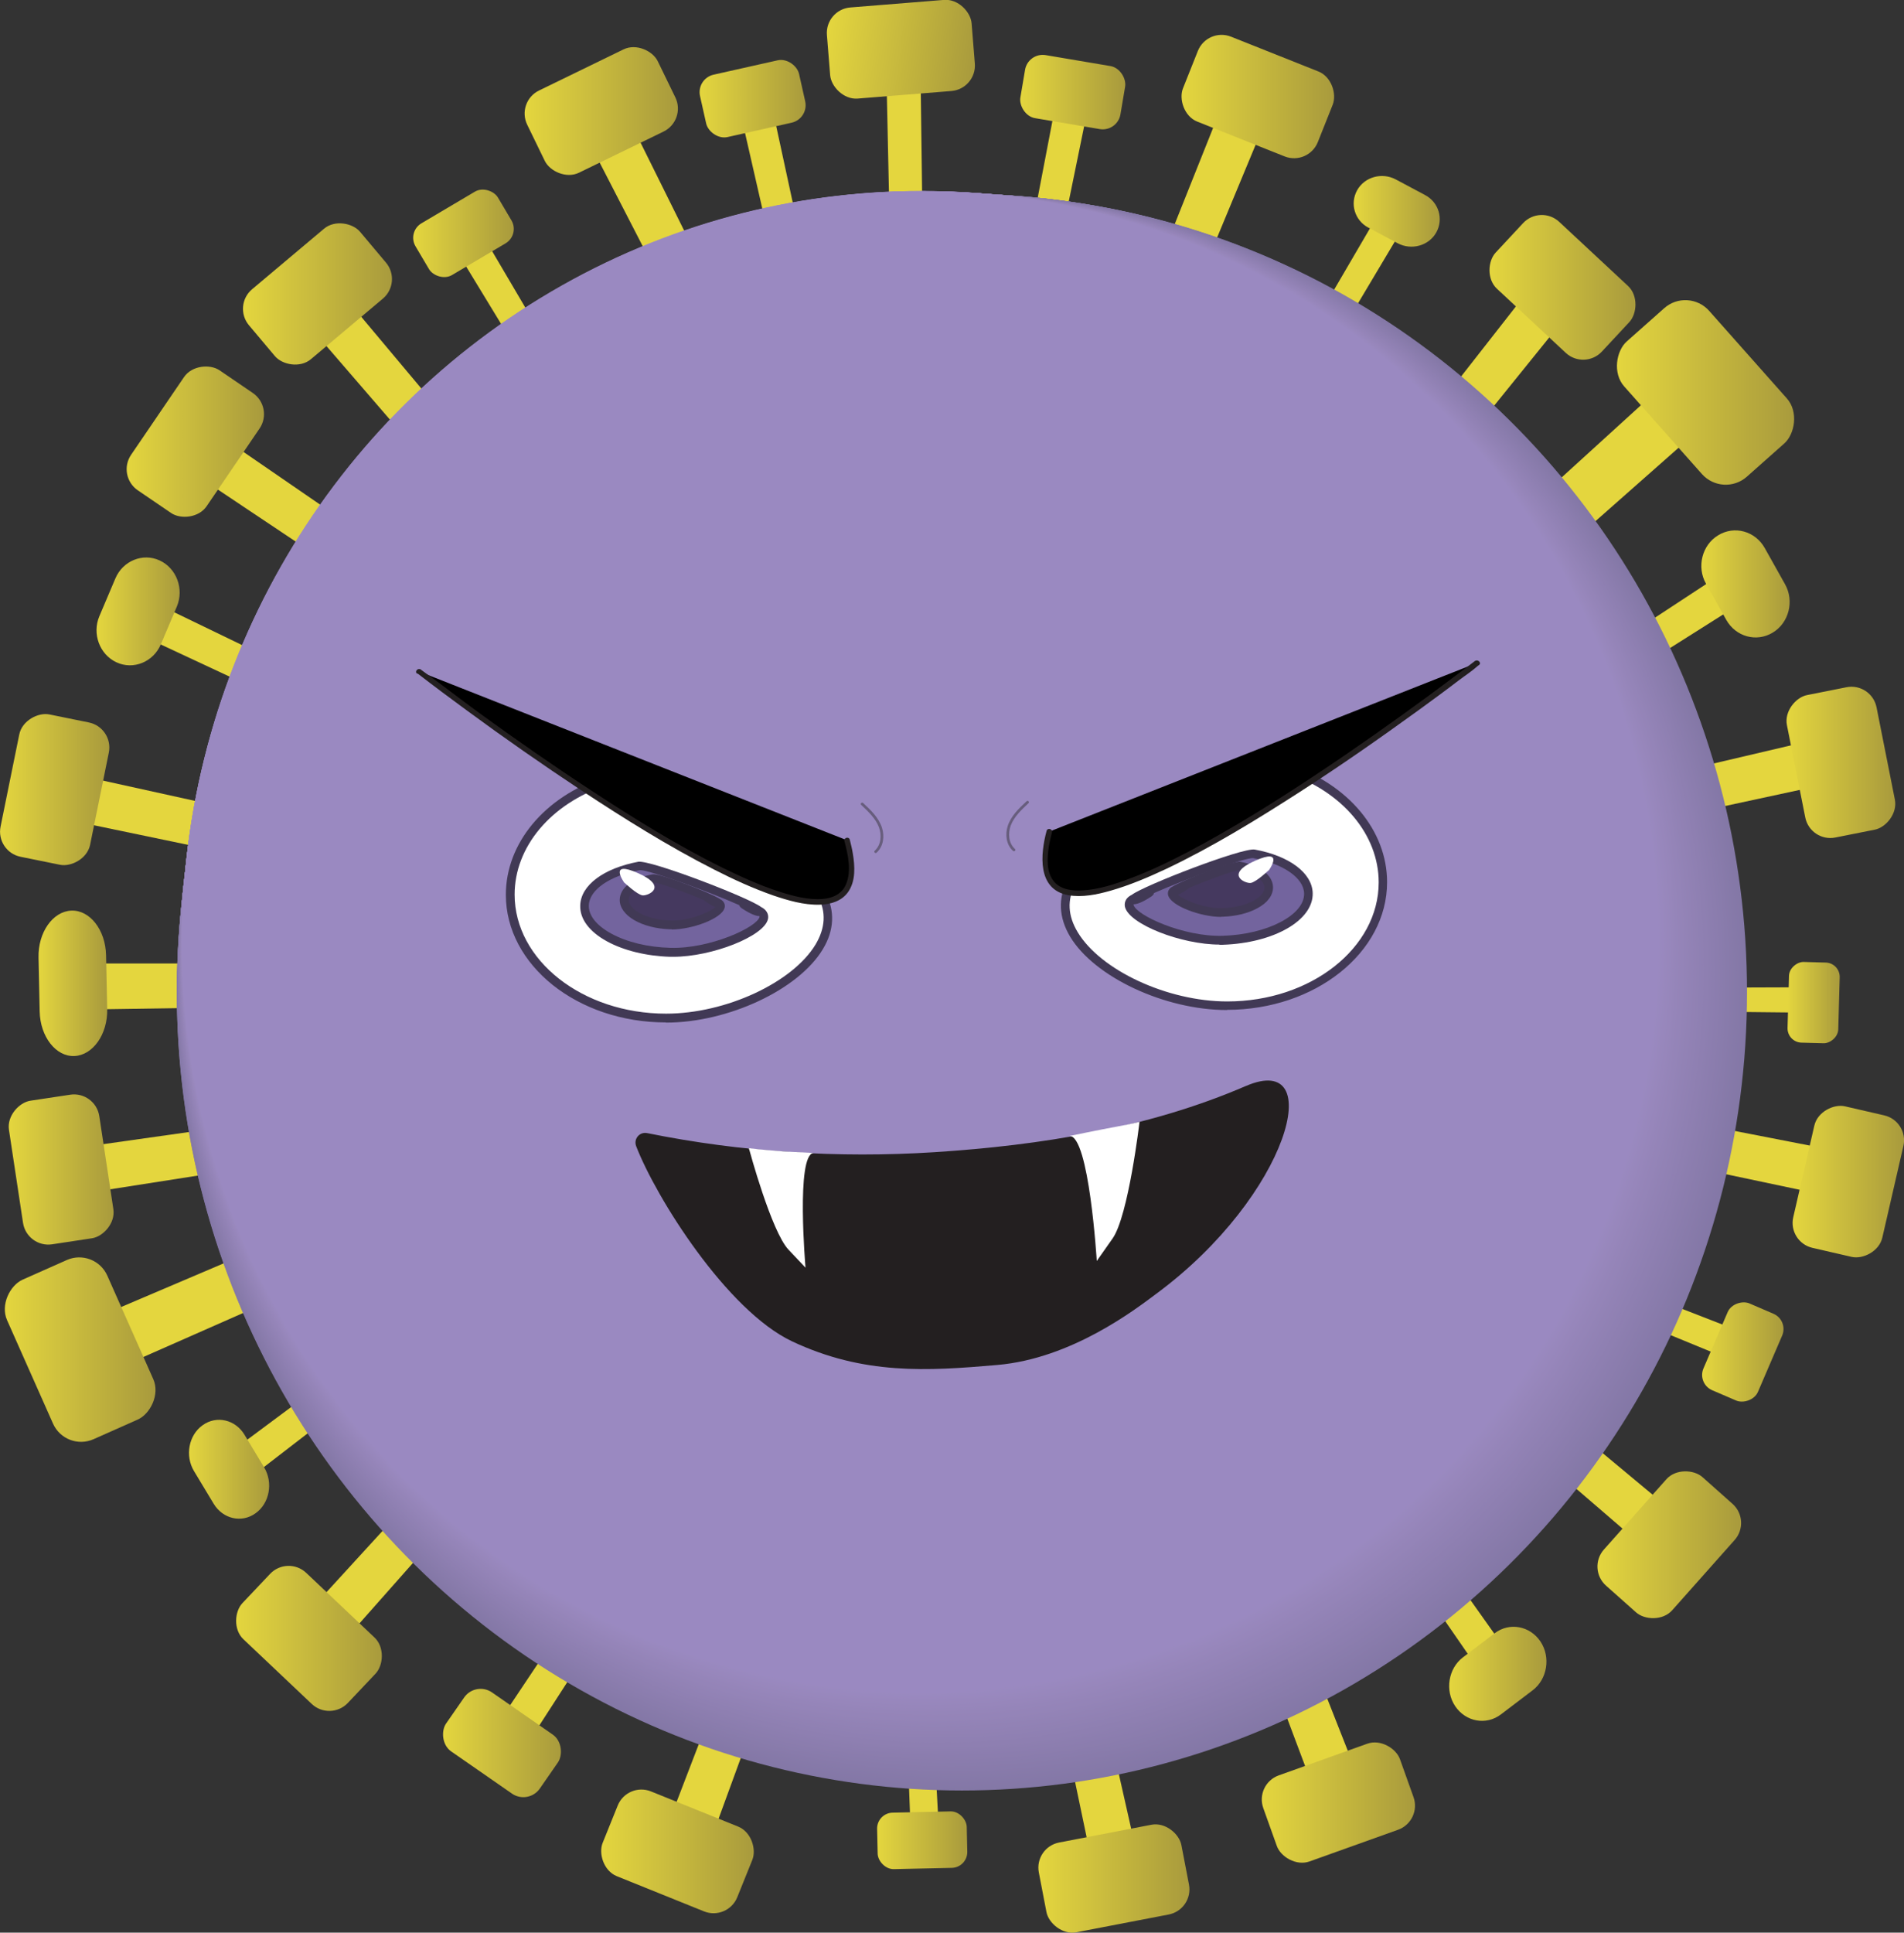 <?xml version="1.0" encoding="UTF-8"?>
<svg id="Layer_2" data-name="Layer 2" xmlns="http://www.w3.org/2000/svg" xmlns:xlink="http://www.w3.org/1999/xlink" viewBox="0 0 99.82 101.28">
  <rect x="0" y="0" width="99.82" height="101.28" fill="#333333" stroke="none"/>
  <defs>
    <style>
      .cls-1 {
        fill: url(#linear-gradient);
      }

      .cls-2 {
        fill: #e4d63e;
      }

      .cls-3 {
        fill: #fff;
      }

      .cls-4 {
        fill: #9787bc;
      }

      .cls-5 {
        fill: #9988bf;
      }

      .cls-6 {
        fill: #9988be;
      }

      .cls-7 {
        fill: #9989bf;
      }

      .cls-8 {
        fill: #9887bc;
      }

      .cls-9 {
        fill: #9887bd;
      }

      .cls-10 {
        fill: #9888bd;
      }

      .cls-11 {
        fill: #9786bb;
      }

      .cls-12 {
        fill: #8b7dae;
      }

      .cls-13 {
        fill: #8b7dad;
      }

      .cls-14 {
        fill: #9282b5;
      }

      .cls-15 {
        fill: #9283b6;
      }

      .cls-16 {
        fill: #8478a7;
      }

      .cls-17 {
        fill: #8478a6;
      }

      .cls-18 {
        fill: #8579a8;
      }

      .cls-19 {
        fill: #8578a8;
      }

      .cls-20 {
        fill: #877aaa;
      }

      .cls-21 {
        fill: #877aa9;
      }

      .cls-22 {
        fill: #8a7cad;
      }

      .cls-23 {
        fill: #9081b3;
      }

      .cls-24 {
        fill: #9383b6;
      }

      .cls-25 {
        fill: #9182b5;
      }

      .cls-26 {
        fill: #9383b7;
      }

      .cls-27 {
        fill: #9181b4;
      }

      .cls-28 {
        fill: #73649e;
      }

      .cls-29 {
        fill: #8c7daf;
      }

      .cls-30 {
        fill: #8e7fb1;
      }

      .cls-31 {
        fill: #8d7eb0;
      }

      .cls-32 {
        fill: #8f80b3;
      }

      .cls-33 {
        fill: #8f80b2;
      }

      .cls-34 {
        fill: #8d7fb0;
      }

      .cls-35 {
        fill: #8c7eaf;
      }

      .cls-36 {
        fill: #8578a7;
      }

      .cls-37, .cls-38 {
        fill: #231f20;
      }

      .cls-39 {
        fill: #413955;
      }

      .cls-40 {
        fill: #45395f;
      }

      .cls-41 {
        fill: #9484b8;
      }

      .cls-42 {
        fill: #9484b7;
      }

      .cls-43 {
        fill: #9584b8;
      }

      .cls-44 {
        fill: #9585b9;
      }

      .cls-45 {
        fill: #9685ba;
      }

      .cls-46 {
        fill: #9686ba;
      }

      .cls-47 {
        fill: #8679a9;
      }

      .cls-48 {
        fill: #8679a8;
      }

      .cls-49 {
        fill: #9a89c1;
      }

      .cls-50 {
        fill: #9a89c0;
      }

      .cls-51 {
        fill: #887aaa;
      }

      .cls-52 {
        fill: #897cac;
      }

      .cls-53 {
        fill: #897bab;
      }

      .cls-54 {
        fill: #887bab;
      }

      .cls-55 {
        fill: #867aa9;
      }

      .cls-56 {
        fill: #8377a6;
      }

      .cls-57 {
        fill: url(#linear-gradient-8);
      }

      .cls-58 {
        fill: url(#linear-gradient-9);
      }

      .cls-59 {
        fill: url(#linear-gradient-3);
      }

      .cls-60 {
        fill: url(#linear-gradient-4);
      }

      .cls-61 {
        fill: url(#linear-gradient-2);
      }

      .cls-62 {
        fill: url(#linear-gradient-6);
      }

      .cls-63 {
        fill: url(#linear-gradient-7);
      }

      .cls-64 {
        fill: url(#linear-gradient-5);
      }

      .cls-65 {
        fill: url(#linear-gradient-14);
      }

      .cls-66 {
        fill: url(#linear-gradient-18);
      }

      .cls-67 {
        fill: url(#linear-gradient-22);
      }

      .cls-68 {
        fill: url(#linear-gradient-20);
      }

      .cls-69 {
        fill: url(#linear-gradient-21);
      }

      .cls-70 {
        fill: url(#linear-gradient-23);
      }

      .cls-71 {
        fill: url(#linear-gradient-15);
      }

      .cls-72 {
        fill: url(#linear-gradient-19);
      }

      .cls-73 {
        fill: url(#linear-gradient-16);
      }

      .cls-74 {
        fill: url(#linear-gradient-17);
      }

      .cls-75 {
        fill: url(#linear-gradient-13);
      }

      .cls-76 {
        fill: url(#linear-gradient-12);
      }

      .cls-77 {
        fill: url(#linear-gradient-10);
      }

      .cls-78 {
        fill: url(#linear-gradient-11);
      }

      .cls-79 {
        fill: url(#linear-gradient-27);
      }

      .cls-80 {
        fill: url(#linear-gradient-24);
      }

      .cls-81 {
        fill: url(#linear-gradient-26);
      }

      .cls-82 {
        fill: url(#linear-gradient-25);
      }

      .cls-83 {
        fill: url(#linear-gradient-28);
      }

      .cls-84 {
        fill: url(#linear-gradient-29);
      }

      .cls-85 {
        fill: url(#linear-gradient-30);
      }

      .cls-38 {
        opacity: .42;
      }
    </style>
    <linearGradient id="linear-gradient" x1="309.56" y1="-746.24" x2="317.51" y2="-746.24" gradientTransform="translate(-421.87 662.22) rotate(12.63)" gradientUnits="userSpaceOnUse">
      <stop offset="0" stop-color="#e4d63e"/>
      <stop offset=".99" stop-color="#a99b3d"/>
    </linearGradient>
    <linearGradient id="linear-gradient-2" x1="53.48" y1="4.82" x2="59" y2="4.82" gradientTransform="translate(-.02 9.43) rotate(-9.59)" xlink:href="#linear-gradient"/>
    <linearGradient id="linear-gradient-3" x1="61.93" y1="5.06" x2="69.97" y2="5.06" gradientTransform="translate(2.81 24.75) rotate(-21.71)" xlink:href="#linear-gradient"/>
    <linearGradient id="linear-gradient-4" x1="70.97" y1="11.07" x2="75.49" y2="11.07" gradientTransform="matrix(1, 0, 0, 1, 0, 0)" xlink:href="#linear-gradient"/>
    <linearGradient id="linear-gradient-5" x1="78.07" y1="15.05" x2="85.79" y2="15.05" gradientTransform="translate(11.71 59.87) rotate(-42.96)" xlink:href="#linear-gradient"/>
    <linearGradient id="linear-gradient-6" x1="84.72" y1="20.57" x2="94.1" y2="20.57" gradientTransform="translate(14.68 73.79) rotate(-48.41)" xlink:href="#linear-gradient"/>
    <linearGradient id="linear-gradient-7" x1="89.2" y1="30.59" x2="93.83" y2="30.59" gradientTransform="matrix(1, 0, 0, 1, 0, 0)" xlink:href="#linear-gradient"/>
    <linearGradient id="linear-gradient-8" x1="93.65" y1="39.95" x2="99.36" y2="39.95" gradientTransform="translate(38.51 126.82) rotate(-78.76)" xlink:href="#linear-gradient"/>
    <linearGradient id="linear-gradient-9" x1="93.71" y1="52.54" x2="96.45" y2="52.54" gradientTransform="translate(45.19 149.05) rotate(-91.59)" xlink:href="#linear-gradient"/>
    <linearGradient id="linear-gradient-10" x1="93.98" y1="61.92" x2="99.82" y2="61.92" gradientTransform="translate(58.3 170.23) rotate(-102.96)" xlink:href="#linear-gradient"/>
    <linearGradient id="linear-gradient-11" x1="89.24" y1="70.85" x2="93.51" y2="70.85" gradientTransform="translate(62.38 182.78) rotate(-113.27)" xlink:href="#linear-gradient"/>
    <linearGradient id="linear-gradient-12" x1="83.74" y1="80.95" x2="91.27" y2="80.95" gradientTransform="translate(85.16 200.13) rotate(-131.64)" xlink:href="#linear-gradient"/>
    <linearGradient id="linear-gradient-13" x1="75.98" y1="87.72" x2="81.07" y2="87.72" gradientTransform="matrix(1, 0, 0, 1, 0, 0)" xlink:href="#linear-gradient"/>
    <linearGradient id="linear-gradient-14" x1="66.15" y1="94.47" x2="74.19" y2="94.47" gradientTransform="translate(104.43 207.05) rotate(-160.32)" xlink:href="#linear-gradient"/>
    <linearGradient id="linear-gradient-15" x1="54.44" y1="98.44" x2="62.36" y2="98.44" gradientTransform="translate(97.16 206.15) rotate(-169.11)" xlink:href="#linear-gradient"/>
    <linearGradient id="linear-gradient-16" x1="45.99" y1="96.43" x2="50.71" y2="96.43" gradientTransform="translate(94.59 193.9) rotate(-178.75)" xlink:href="#linear-gradient"/>
    <linearGradient id="linear-gradient-17" x1="31.48" y1="97.01" x2="39.52" y2="97.01" gradientTransform="translate(104.71 173.71) rotate(158.03)" xlink:href="#linear-gradient"/>
    <linearGradient id="linear-gradient-18" x1="23.2" y1="91.35" x2="29.43" y2="91.35" gradientTransform="translate(100.02 151.38) rotate(145.24)" xlink:href="#linear-gradient"/>
    <linearGradient id="linear-gradient-19" x1="12.35" y1="85.85" x2="20.05" y2="85.85" gradientTransform="translate(86.98 137.08) rotate(136.58)" xlink:href="#linear-gradient"/>
    <linearGradient id="linear-gradient-20" x1="9.9" y1="77" x2="14.11" y2="77" gradientTransform="matrix(1, 0, 0, 1, 0, 0)" xlink:href="#linear-gradient"/>
    <linearGradient id="linear-gradient-21" x1=".24" y1="70.73" x2="8.18" y2="70.73" gradientTransform="translate(70.55 95.6) rotate(113.96)" xlink:href="#linear-gradient"/>
    <linearGradient id="linear-gradient-22" x1=".45" y1="61.29" x2="5.96" y2="61.29" gradientTransform="translate(64.28 67.28) rotate(98.6)" xlink:href="#linear-gradient"/>
    <linearGradient id="linear-gradient-23" x1="2.01" y1="51.52" x2="5.61" y2="51.52" gradientTransform="matrix(1, 0, 0, 1, 0, 0)" xlink:href="#linear-gradient"/>
    <linearGradient id="linear-gradient-24" x1="0" y1="41.38" x2="5.73" y2="41.38" gradientTransform="translate(42.85 30.34) rotate(78.52)" xlink:href="#linear-gradient"/>
    <linearGradient id="linear-gradient-25" x1="5.06" y1="32.04" x2="9.42" y2="32.04" gradientTransform="matrix(1, 0, 0, 1, 0, 0)" xlink:href="#linear-gradient"/>
    <linearGradient id="linear-gradient-26" x1="6.64" y1="23.15" x2="13.84" y2="23.15" gradientTransform="translate(23.6 1.65) rotate(55.73)" xlink:href="#linear-gradient"/>
    <linearGradient id="linear-gradient-27" x1="12.74" y1="15.4" x2="20.55" y2="15.4" gradientTransform="translate(13.82 -7.1) rotate(40.07)" xlink:href="#linear-gradient"/>
    <linearGradient id="linear-gradient-28" x1="21.67" y1="12.23" x2="26.94" y2="12.23" gradientTransform="translate(9.61 -10.67) rotate(30.61)" xlink:href="#linear-gradient"/>
    <linearGradient id="linear-gradient-29" x1="27.51" y1="5.81" x2="35.55" y2="5.81" gradientTransform="translate(5.72 -13.21) rotate(25.94)" xlink:href="#linear-gradient"/>
    <linearGradient id="linear-gradient-30" x1="36.69" y1="5.17" x2="42.25" y2="5.17" gradientTransform="translate(2.09 -8.5) rotate(12.63)" xlink:href="#linear-gradient"/>
  </defs>
  <g id="Layer_1-2" data-name="Layer 1">
    <g>
      <polygon class="cls-2" points="46.49 4.76 46.62 10.81 48.35 10.64 48.27 4.58 46.49 4.76"/>
      <rect class="cls-1" x="43.43" y=".19" width="7.61" height="4.79" rx="1.34" ry="1.34" transform="translate(-.06 3.8) rotate(-4.61)"/>
      <polygon class="cls-2" points="55.19 6.26 54.13 11.79 55.74 11.98 56.87 6.46 55.19 6.26"/>
      <rect class="cls-61" x="53.58" y="3.15" width="5.32" height="3.35" rx=".94" ry=".94" transform="translate(1.59 -9.3) rotate(9.59)"/>
      <polygon class="cls-2" points="63.66 6.55 61.22 12.66 63.38 13.48 65.91 7.39 63.66 6.55"/>
      <rect class="cls-59" x="62.14" y="2.67" width="7.61" height="4.79" rx="1.34" ry="1.34" transform="translate(6.55 -24.04) rotate(21.71)"/>
      <polygon class="cls-2" points="72.27 11.2 69.4 16.11 70.74 16.66 73.66 11.76 72.27 11.2"/>
      <path class="cls-60" d="M73.28,12.75l-1.54-.82c-.72-.38-.98-1.26-.59-1.96h0c.39-.7,1.3-.95,2.02-.57l1.54,.82c.72,.38,.98,1.26,.59,1.96h0c-.39,.7-1.3,.95-2.02,.57Z"/>
      <polygon class="cls-2" points="79.77 15.68 76.31 20.1 78.09 21.56 81.62 17.19 79.77 15.68"/>
      <rect class="cls-64" x="78.12" y="12.66" width="7.61" height="4.79" rx="1.34" ry="1.34" transform="translate(32.22 -51.79) rotate(42.96)"/>
      <polygon class="cls-2" points="86.55 20.76 81.08 25.74 83 27.88 88.55 22.98 86.55 20.76"/>
      <rect class="cls-62" x="84.67" y="17.59" width="9.48" height="5.96" rx="1.67" ry="1.67" transform="translate(45.45 -59.96) rotate(48.41)"/>
      <polygon class="cls-2" points="89.84 30.35 86.61 32.47 87.46 34.02 90.72 31.96 89.84 30.35"/>
      <path class="cls-63" d="M90.5,32.48l-1.06-1.89c-.5-.88-.21-2.03,.64-2.54h0c.85-.52,1.94-.22,2.44,.67l1.06,1.89c.5,.88,.21,2.03-.64,2.54h0c-.85,.52-1.94,.22-2.44-.67Z"/>
      <polygon class="cls-2" points="94.49 38.92 89.5 40.09 89.92 42.35 94.93 41.27 94.49 38.92"/>
      <rect class="cls-57" x="92.7" y="37.56" width="7.61" height="4.79" rx="1.34" ry="1.34" transform="translate(116.89 -62.49) rotate(78.76)"/>
      <polygon class="cls-2" points="94.12 51.74 91.26 51.75 91.21 53.03 94.06 53.06 94.12 51.74"/>
      <rect class="cls-58" x="92.96" y="51.21" width="4.23" height="2.66" rx=".75" ry=".75" transform="translate(150.24 -41.04) rotate(91.59)"/>
      <polygon class="cls-2" points="95.48 60.15 90.45 59.17 89.9 61.41 94.92 62.47 95.48 60.15"/>
      <rect class="cls-77" x="93.09" y="59.52" width="7.61" height="4.79" rx="1.34" ry="1.34" transform="translate(178.97 -18.62) rotate(102.96)"/>
      <polygon class="cls-2" points="90.68 69.56 87.57 68.35 86.96 69.71 90.05 70.98 90.68 69.56"/>
      <rect class="cls-78" x="88.9" y="69.3" width="4.95" height="3.11" rx=".87" ry=".87" transform="translate(192.56 14.9) rotate(113.27)"/>
      <polygon class="cls-2" points="87.11 78.72 83.17 75.44 81.62 77.14 85.51 80.49 87.11 78.72"/>
      <rect class="cls-76" x="83.7" y="78.55" width="7.61" height="4.79" rx="1.34" ry="1.34" transform="translate(206.15 69.34) rotate(131.64)"/>
      <polygon class="cls-2" points="78.61 85.99 76.38 82.85 75.01 83.86 77.2 87.03 78.61 85.99"/>
      <path class="cls-75" d="M76.7,86.85l1.66-1.26c.77-.59,1.85-.39,2.4,.43h0c.55,.82,.36,1.98-.41,2.56l-1.66,1.26c-.77,.59-1.85,.39-2.4-.43h0c-.55-.82-.36-1.98,.41-2.56Z"/>
      <polygon class="cls-2" points="70.89 92.33 69.01 87.56 66.83 88.31 68.63 93.1 70.89 92.33"/>
      <rect class="cls-65" x="66.36" y="92.08" width="7.61" height="4.79" rx="1.34" ry="1.34" transform="translate(168.05 159.79) rotate(160.32)"/>
      <polygon class="cls-2" points="59.44 96.44 58.31 91.43 56.04 91.84 57.09 96.86 59.44 96.44"/>
      <rect class="cls-71" x="54.6" y="96.05" width="7.61" height="4.79" rx="1.34" ry="1.34" transform="translate(134.35 184.08) rotate(169.11)"/>
      <polygon class="cls-2" points="49.19 95.32 49.02 92.16 47.6 92.17 47.72 95.34 49.19 95.32"/>
      <rect class="cls-73" x="46" y="94.96" width="4.7" height="2.96" rx=".83" ry=".83" transform="translate(98.79 191.8) rotate(178.75)"/>
      <polygon class="cls-2" points="37.46 95.89 39.22 91.08 37.1 90.19 35.26 94.98 37.46 95.89"/>
      <rect class="cls-74" x="31.69" y="94.62" width="7.61" height="4.79" rx="1.34" ry="1.34" transform="translate(32.14 200.27) rotate(-158.03)"/>
      <polygon class="cls-2" points="28.01 90.83 30.2 87.44 28.73 86.39 26.49 89.74 28.01 90.83"/>
      <rect class="cls-66" x="23.32" y="89.47" width="5.98" height="3.76" rx="1.05" ry="1.05" transform="translate(-4.15 181.39) rotate(-145.24)"/>
      <polygon class="cls-2" points="18.44 85.53 21.84 81.69 20.18 80.09 16.72 83.87 18.44 85.53"/>
      <rect class="cls-72" x="12.39" y="83.46" width="7.61" height="4.79" rx="1.34" ry="1.34" transform="translate(-31.05 159.35) rotate(-136.58)"/>
      <polygon class="cls-2" points="13.5 77.14 16.29 74.99 15.46 73.59 12.65 75.68 13.5 77.14"/>
      <path class="cls-68" d="M12.82,75.19l1.03,1.71c.48,.8,.28,1.88-.45,2.4h0c-.73,.53-1.72,.3-2.2-.5l-1.03-1.71c-.48-.8-.28-1.88,.45-2.4h0c.73-.53,1.72-.3,2.2,.5Z"/>
      <polygon class="cls-2" points="6.93 71.37 14.28 68.13 13.1 65.62 5.7 68.77 6.93 71.37"/>
      <rect class="cls-69" x="-.37" y="67.85" width="9.15" height="5.75" rx="1.61" ry="1.61" transform="translate(-58.72 103.29) rotate(-113.96)"/>
      <polygon class="cls-2" points="5.23 62.41 11.43 61.44 11.06 59.16 4.84 60.04 5.23 62.41"/>
      <rect class="cls-67" x="-.6" y="58.89" width="7.61" height="4.79" rx="1.34" ry="1.34" transform="translate(-56.91 73.62) rotate(-98.6)"/>
      <polygon class="cls-2" points="5.31 52.89 11.39 52.8 11.22 50.49 5.13 50.49 5.31 52.89"/>
      <path class="cls-70" d="M5.56,50.05l.06,2.83c.03,1.32-.75,2.42-1.72,2.46h0c-.97,.04-1.79-1.01-1.82-2.33l-.06-2.83c-.03-1.32,.75-2.42,1.72-2.46h0c.97-.04,1.79,1.01,1.82,2.33Z"/>
      <polygon class="cls-2" points="4.41 43.14 11.09 44.53 11.49 42.25 4.82 40.78 4.41 43.14"/>
      <rect class="cls-80" x="-.94" y="38.99" width="7.61" height="4.79" rx="1.34" ry="1.34" transform="translate(-38.26 35.95) rotate(-78.52)"/>
      <polygon class="cls-2" points="8.1 33.62 12.92 35.87 13.55 34.22 8.75 31.9 8.1 33.62"/>
      <path class="cls-82" d="M9.27,31.79l-.84,1.98c-.39,.92-1.44,1.35-2.32,.94h0c-.89-.41-1.29-1.5-.9-2.42l.84-1.98c.39-.92,1.44-1.35,2.32-.94h0c.89,.41,1.29,1.5,.9,2.42Z"/>
      <polygon class="cls-2" points="10.95 25.34 16.01 28.72 17.3 26.8 12.28 23.35 10.95 25.34"/>
      <rect class="cls-81" x="6.43" y="20.75" width="7.61" height="4.79" rx="1.34" ry="1.34" transform="translate(-14.65 18.57) rotate(-55.73)"/>
      <polygon class="cls-2" points="16.74 17.7 20.59 22.16 22.35 20.67 18.56 16.15 16.74 17.7"/>
      <rect class="cls-79" x="12.84" y="13.01" width="7.61" height="4.79" rx="1.34" ry="1.34" transform="translate(-6.01 14.33) rotate(-40.07)"/>
      <polygon class="cls-2" points="24.38 13.87 26.42 17.22 27.73 16.44 25.74 13.06 24.38 13.87"/>
      <rect class="cls-83" x="21.79" y="10.65" width="5.02" height="3.15" rx=".88" ry=".88" transform="translate(-2.84 14.08) rotate(-30.61)"/>
      <polygon class="cls-2" points="31.34 8.33 33.86 13.22 35.94 12.23 33.49 7.29 31.34 8.33"/>
      <rect class="cls-84" x="27.72" y="3.42" width="7.61" height="4.79" rx="1.34" ry="1.34" transform="translate(.63 14.38) rotate(-25.94)"/>
      <polygon class="cls-2" points="39.03 6.84 40.01 11.13 41.59 10.75 40.66 6.45 39.03 6.84"/>
      <rect class="cls-85" x="36.8" y="3.5" width="5.32" height="3.35" rx=".94" ry=".94" transform="translate(-.18 8.75) rotate(-12.63)"/>
      <g>
        <ellipse class="cls-56" cx="50.43" cy="52" rx="41.16" ry="41.83"/>
        <ellipse class="cls-17" cx="50.39" cy="51.96" rx="41.12" ry="41.79"/>
        <ellipse class="cls-16" cx="50.36" cy="51.91" rx="41.08" ry="41.75"/>
        <ellipse class="cls-36" cx="50.32" cy="51.87" rx="41.04" ry="41.71"/>
        <ellipse class="cls-19" cx="50.29" cy="51.83" rx="41" ry="41.67"/>
        <ellipse class="cls-18" cx="50.25" cy="51.78" rx="40.96" ry="41.63"/>
        <ellipse class="cls-48" cx="50.21" cy="51.74" rx="40.92" ry="41.58"/>
        <ellipse class="cls-47" cx="50.18" cy="51.7" rx="40.88" ry="41.54"/>
        <ellipse class="cls-55" cx="50.14" cy="51.65" rx="40.84" ry="41.5"/>
        <ellipse class="cls-21" cx="50.11" cy="51.61" rx="40.8" ry="41.46"/>
        <ellipse class="cls-20" cx="50.07" cy="51.57" rx="40.76" ry="41.42"/>
        <ellipse class="cls-51" cx="50.04" cy="51.52" rx="40.72" ry="41.38"/>
        <ellipse class="cls-54" cx="50" cy="51.48" rx="40.68" ry="41.34"/>
        <ellipse class="cls-54" cx="49.96" cy="51.44" rx="40.64" ry="41.3"/>
        <ellipse class="cls-53" cx="49.93" cy="51.39" rx="40.6" ry="41.26"/>
        <ellipse class="cls-52" cx="49.89" cy="51.35" rx="40.56" ry="41.22"/>
        <ellipse class="cls-52" cx="49.86" cy="51.31" rx="40.52" ry="41.18"/>
        <ellipse class="cls-22" cx="49.82" cy="51.26" rx="40.48" ry="41.14"/>
        <ellipse class="cls-22" cx="49.79" cy="51.22" rx="40.44" ry="41.1"/>
        <ellipse class="cls-13" cx="49.75" cy="51.18" rx="40.4" ry="41.05"/>
        <ellipse class="cls-12" cx="49.71" cy="51.13" rx="40.36" ry="41.01"/>
        <ellipse class="cls-12" cx="49.68" cy="51.09" rx="40.32" ry="40.97"/>
        <ellipse class="cls-29" cx="49.64" cy="51.05" rx="40.28" ry="40.93"/>
        <ellipse class="cls-35" cx="49.61" cy="51" rx="40.24" ry="40.89"/>
        <ellipse class="cls-35" cx="49.57" cy="50.96" rx="40.2" ry="40.85"/>
        <ellipse class="cls-31" cx="49.54" cy="50.92" rx="40.16" ry="40.81"/>
        <ellipse class="cls-34" cx="49.5" cy="50.87" rx="40.12" ry="40.77"/>
        <ellipse class="cls-30" cx="49.46" cy="50.83" rx="40.08" ry="40.73"/>
        <ellipse class="cls-30" cx="49.43" cy="50.79" rx="40.04" ry="40.69"/>
        <ellipse class="cls-30" cx="49.39" cy="50.74" rx="40" ry="40.65"/>
        <ellipse class="cls-33" cx="49.36" cy="50.7" rx="39.96" ry="40.61"/>
        <ellipse class="cls-33" cx="49.32" cy="50.66" rx="39.92" ry="40.57"/>
        <ellipse class="cls-32" cx="49.29" cy="50.61" rx="39.88" ry="40.53"/>
        <ellipse class="cls-23" cx="49.25" cy="50.57" rx="39.83" ry="40.48"/>
        <ellipse class="cls-23" cx="49.21" cy="50.53" rx="39.79" ry="40.44"/>
        <ellipse class="cls-27" cx="49.18" cy="50.48" rx="39.75" ry="40.4"/>
        <ellipse class="cls-27" cx="49.14" cy="50.44" rx="39.71" ry="40.36"/>
        <ellipse class="cls-25" cx="49.11" cy="50.4" rx="39.67" ry="40.32"/>
        <ellipse class="cls-14" cx="49.07" cy="50.35" rx="39.63" ry="40.28"/>
        <ellipse class="cls-14" cx="49.04" cy="50.31" rx="39.59" ry="40.24"/>
        <ellipse class="cls-15" cx="49" cy="50.27" rx="39.55" ry="40.2"/>
        <ellipse class="cls-24" cx="48.96" cy="50.22" rx="39.51" ry="40.16"/>
        <ellipse class="cls-26" cx="48.93" cy="50.18" rx="39.47" ry="40.12"/>
        <ellipse class="cls-42" cx="48.89" cy="50.14" rx="39.43" ry="40.08"/>
        <ellipse class="cls-41" cx="48.86" cy="50.09" rx="39.39" ry="40.04"/>
        <ellipse class="cls-41" cx="48.82" cy="50.05" rx="39.35" ry="40"/>
        <ellipse class="cls-43" cx="48.79" cy="50" rx="39.31" ry="39.95"/>
        <ellipse class="cls-44" cx="48.75" cy="49.96" rx="39.27" ry="39.91"/>
        <ellipse class="cls-44" cx="48.71" cy="49.92" rx="39.23" ry="39.87"/>
        <ellipse class="cls-45" cx="48.68" cy="49.87" rx="39.19" ry="39.83"/>
        <ellipse class="cls-46" cx="48.64" cy="49.83" rx="39.15" ry="39.79"/>
        <ellipse class="cls-11" cx="48.61" cy="49.79" rx="39.11" ry="39.75"/>
        <ellipse class="cls-11" cx="48.57" cy="49.74" rx="39.07" ry="39.71"/>
        <ellipse class="cls-4" cx="48.53" cy="49.7" rx="39.03" ry="39.67"/>
        <ellipse class="cls-8" cx="48.5" cy="49.66" rx="38.99" ry="39.63"/>
        <ellipse class="cls-9" cx="48.46" cy="49.61" rx="38.95" ry="39.59"/>
        <ellipse class="cls-10" cx="48.43" cy="49.57" rx="38.91" ry="39.55"/>
        <ellipse class="cls-6" cx="48.39" cy="49.53" rx="38.87" ry="39.51"/>
        <ellipse class="cls-5" cx="48.36" cy="49.48" rx="38.83" ry="39.47"/>
        <ellipse class="cls-7" cx="48.32" cy="49.44" rx="38.79" ry="39.42"/>
        <ellipse class="cls-50" cx="48.28" cy="49.4" rx="38.75" ry="39.38"/>
        <ellipse class="cls-49" cx="48.25" cy="49.35" rx="38.71" ry="39.34"/>
      </g>
      <g>
        <path class="cls-3" d="M43.08,46.88c1.69,3.15-3.66,6.47-8.17,6.47s-8.17-2.89-8.17-6.47c0-2.68,2.06-4.98,4.99-5.96,.98-.33,9.33,3.49,10.12,4.3,.68,.7-.52-1.59,1.23,1.66Z"/>
        <path class="cls-39" d="M34.91,53.58c-4.63,0-8.39-3-8.39-6.69,0-2.7,2.02-5.13,5.14-6.17,1.09-.37,8.89,3.23,10.22,4.24,.02-.03,.06-.07,.12-.08q.22-.07,1.28,1.91c.5,.94,.46,1.96-.14,2.95-1.27,2.12-4.96,3.85-8.23,3.85Zm-3.03-12.44s-.05,0-.07,0c-2.94,.98-4.83,3.24-4.83,5.74,0,3.44,3.56,6.24,7.94,6.24,3.13,0,6.64-1.63,7.84-3.63,.51-.86,.56-1.7,.13-2.5-.32-.6-.59-1.1-.76-1.41-.18,.05-.34-.12-.43-.2-1.05-1.08-8.81-4.25-9.81-4.25Z"/>
      </g>
      <g>
        <path class="cls-28" d="M39.78,47.73c1.25,.58-2.12,2.26-4.64,2.19-2.52-.08-4.54-1.18-4.5-2.47,.03-.96,1.21-1.76,2.86-2.06,.55-.1,5.83,1.93,6.28,2.34,.45,.42-2.03-.95,0,0Z"/>
        <path class="cls-39" d="M35.3,50.14c-.06,0-.11,0-.17,0-1.26-.04-2.43-.33-3.31-.81-.93-.51-1.43-1.18-1.4-1.89,.03-1.05,1.23-1.94,3.04-2.28,.66-.1,5.8,1.88,6.44,2.37,.41,.21,.39,.52,.36,.64-.21,.9-2.94,1.97-4.96,1.97Zm-1.74-4.54s-.02,0-.02,0c-1.57,.29-2.64,1.03-2.67,1.84-.02,.53,.4,1.06,1.17,1.48,.82,.45,1.92,.72,3.11,.75,2.07,.06,4.54-1.08,4.67-1.62,0,0,0-.02,0-.04-.28,0-.72-.27-.93-.41-.09-.06-.12-.12-.14-.17-1.59-.71-4.69-1.83-5.18-1.83Z"/>
      </g>
      <g>
        <path d="M22,35.2s25.32,19.61,22.42,8.84"/>
        <path class="cls-37" d="M21.9,35.3c.84,.65,1.7,1.29,2.56,1.92,1.97,1.45,3.98,2.85,6.02,4.2,2.26,1.49,4.56,2.93,6.98,4.16,1,.51,2.03,.98,3.09,1.35,.77,.26,1.59,.5,2.41,.48,.57-.01,1.16-.18,1.5-.66,.41-.58,.36-1.36,.25-2.02-.04-.25-.1-.49-.16-.73-.05-.18-.33-.1-.28,.08,.19,.7,.38,1.57,.08,2.27-.21,.5-.7,.72-1.22,.76-.76,.06-1.54-.15-2.26-.38-1.03-.33-2.01-.78-2.98-1.25-2.35-1.16-4.59-2.55-6.78-3.98-2.05-1.34-4.05-2.73-6.03-4.17-1-.73-1.98-1.5-2.99-2.22-.04-.03-.02-.01-.02-.02-.15-.11-.35,.09-.21,.21h0Z"/>
      </g>
      <g>
        <path class="cls-40" d="M37.64,47.29c.67,.31-1.14,1.22-2.49,1.18s-2.44-.64-2.42-1.33c.02-.52,.65-.94,1.54-1.11,.3-.05,3.14,1.04,3.38,1.26,.24,.22-1.09-.51,0,0Z"/>
        <path class="cls-39" d="M35.22,48.7s-.06,0-.09,0c-1.5-.05-2.66-.73-2.64-1.56,.02-.63,.68-1.13,1.72-1.32,.4-.07,3.1,1,3.53,1.29,.3,.15,.27,.39,.25,.46-.14,.57-1.71,1.14-2.78,1.14Zm-.93-2.44h0c-.77,.14-1.32,.51-1.33,.89-.02,.48,.88,1.05,2.2,1.09,.97,.03,2.07-.44,2.35-.71-.1-.03-.23-.1-.4-.21l-.18-.12v-.02c-.85-.37-2.39-.93-2.63-.93Z"/>
      </g>
      <path class="cls-3" d="M32.74,46.26s.66,.62,.94,.66,1.39-.44-.22-1.16-.73,.5-.73,.5Z"/>
      <g>
        <path class="cls-3" d="M56.17,46.24c-1.69,3.15,3.66,6.47,8.17,6.47,4.51,0,8.17-2.89,8.17-6.47,0-2.68-2.06-4.98-4.99-5.96-.98-.33-9.33,3.49-10.12,4.3-.68,.7,.52-1.59-1.23,1.66Z"/>
        <path class="cls-39" d="M64.33,52.93c-3.27,0-6.96-1.73-8.23-3.85-.59-.99-.64-2.01-.14-2.95h0q1.07-1.98,1.28-1.91c.05,.02,.09,.05,.12,.08,1.33-1.01,9.14-4.61,10.22-4.24,3.12,1.05,5.14,3.47,5.14,6.17,0,3.69-3.77,6.69-8.39,6.69Zm-7.2-7.99c-.17,.31-.44,.81-.76,1.41h0c-.43,.8-.39,1.64,.13,2.5,1.2,2,4.71,3.63,7.84,3.63,4.38,0,7.94-2.8,7.94-6.24,0-2.5-1.9-4.76-4.83-5.74-.6-.2-8.8,3.13-9.88,4.24-.08,.08-.25,.25-.43,.2Z"/>
      </g>
      <g>
        <path class="cls-28" d="M59.47,47.08c-1.25,.58,2.12,2.26,4.64,2.19,2.52-.08,4.54-1.18,4.5-2.47-.03-.96-1.21-1.76-2.86-2.06-.55-.1-5.83,1.93-6.28,2.34-.45,.42,2.03-.95,0,0Z"/>
        <path class="cls-39" d="M63.94,49.5c-2.02,0-4.74-1.07-4.96-1.97-.03-.13-.05-.44,.36-.64,.64-.49,5.79-2.48,6.44-2.37,1.82,.33,3.01,1.23,3.04,2.28,.04,1.43-2.03,2.62-4.72,2.71-.06,0-.11,0-.17,0Zm-4.51-2.12s0,.04,0,.04c.13,.54,2.6,1.68,4.67,1.62,2.35-.07,4.31-1.1,4.27-2.23-.03-.81-1.1-1.55-2.67-1.84-.39-.05-3.6,1.12-5.2,1.83-.01,.06-.05,.12-.14,.18-.21,.14-.65,.41-.93,.41Z"/>
      </g>
      <g>
        <path d="M77.43,34.74s-25.32,19.61-22.42,8.84"/>
        <path class="cls-37" d="M77.33,34.63s.03-.02-.02,.02-.09,.07-.13,.1c-.17,.13-.33,.25-.5,.38-.59,.45-1.19,.89-1.78,1.33-1.9,1.39-3.82,2.75-5.78,4.05-2.21,1.47-4.46,2.88-6.81,4.12-1,.52-2.02,1.02-3.08,1.41-.79,.3-1.62,.57-2.47,.62-.53,.03-1.14-.03-1.5-.46-.42-.5-.36-1.26-.27-1.85,.04-.25,.1-.49,.16-.73,.05-.18-.23-.26-.28-.08-.33,1.23-.5,3.07,1.13,3.37,.73,.13,1.51-.03,2.21-.23,1.02-.29,2-.71,2.96-1.16,2.41-1.15,4.69-2.55,6.93-3.99s4.22-2.83,6.28-4.32c.7-.51,1.4-1.02,2.09-1.55,.33-.25,.69-.48,1-.76,.02-.02,.05-.03,.07-.05,.15-.11-.06-.32-.21-.21h0Z"/>
      </g>
      <g>
        <path class="cls-40" d="M61.61,46.65c-.67,.31,1.14,1.22,2.49,1.18,1.36-.04,2.44-.64,2.42-1.33-.02-.52-.65-.94-1.54-1.11-.3-.05-3.14,1.04-3.38,1.26-.24,.22,1.09-.51,0,0Z"/>
        <path class="cls-39" d="M64.02,48.05c-1.06,0-2.64-.57-2.78-1.14-.02-.07-.05-.32,.25-.46,.43-.28,3.13-1.35,3.53-1.29,1.04,.19,1.7,.7,1.72,1.32,.01,.42-.27,.82-.81,1.11-.49,.27-1.14,.43-1.83,.45-.03,0-.06,0-.09,0Zm-2.27-1.17c.27,.27,1.37,.74,2.35,.71,.62-.02,1.2-.16,1.62-.39,.37-.2,.58-.46,.57-.7-.01-.38-.57-.75-1.35-.89-.23,0-1.74,.55-2.6,.92h0s-.2,.15-.2,.15c-.17,.11-.3,.18-.4,.21Z"/>
      </g>
      <path class="cls-3" d="M66.51,45.61s-.66,.62-.94,.66-1.39-.44,.22-1.16,.73,.5,.73,.5Z"/>
      <path class="cls-38" d="M45.15,42.18c.36,.34,.75,.7,.93,1.17,.15,.41,.12,.92-.22,1.23-.07,.06,.03,.17,.1,.1,.36-.33,.42-.86,.28-1.3-.17-.53-.59-.93-.99-1.3-.07-.06-.17,.04-.1,.1h0Z"/>
      <path class="cls-38" d="M53.82,41.99c-.4,.37-.82,.77-.99,1.3-.14,.44-.08,.98,.28,1.3,.07,.06,.17-.04,.1-.1-.34-.31-.37-.82-.22-1.23,.18-.47,.57-.83,.93-1.17,.07-.06-.03-.17-.1-.1h0Z"/>
      <path class="cls-37" d="M65.34,56.9c-5.13,2.22-10.77,3.12-16.36,3.48-5.03,.32-10.11,0-15.05-1-.4-.08-.72,.3-.58,.68,1.04,2.7,4.75,8.61,8.17,10.23,3.76,1.77,7.08,1.56,10.77,1.24,3.9-.34,7.23-2.91,8.33-3.73,6.97-5.15,9-12.74,4.7-10.89Z"/>
      <path class="cls-3" d="M39.28,60.24s1.16,4.3,2.06,5.25l.89,.94s-.51-5.91,.42-6.01c0,0-1.53-.08-1.59-.08s-1.26-.11-1.26-.11l-.53-.06v.07Z"/>
      <path class="cls-3" d="M59.74,58.8s-.58,4.92-1.41,6.1l-.83,1.18s-.4-6.58-1.43-6.55c0,0,1.67-.34,1.74-.35s1.36-.26,1.36-.26l.58-.13h0Z"/>
    </g>
  </g>
</svg>